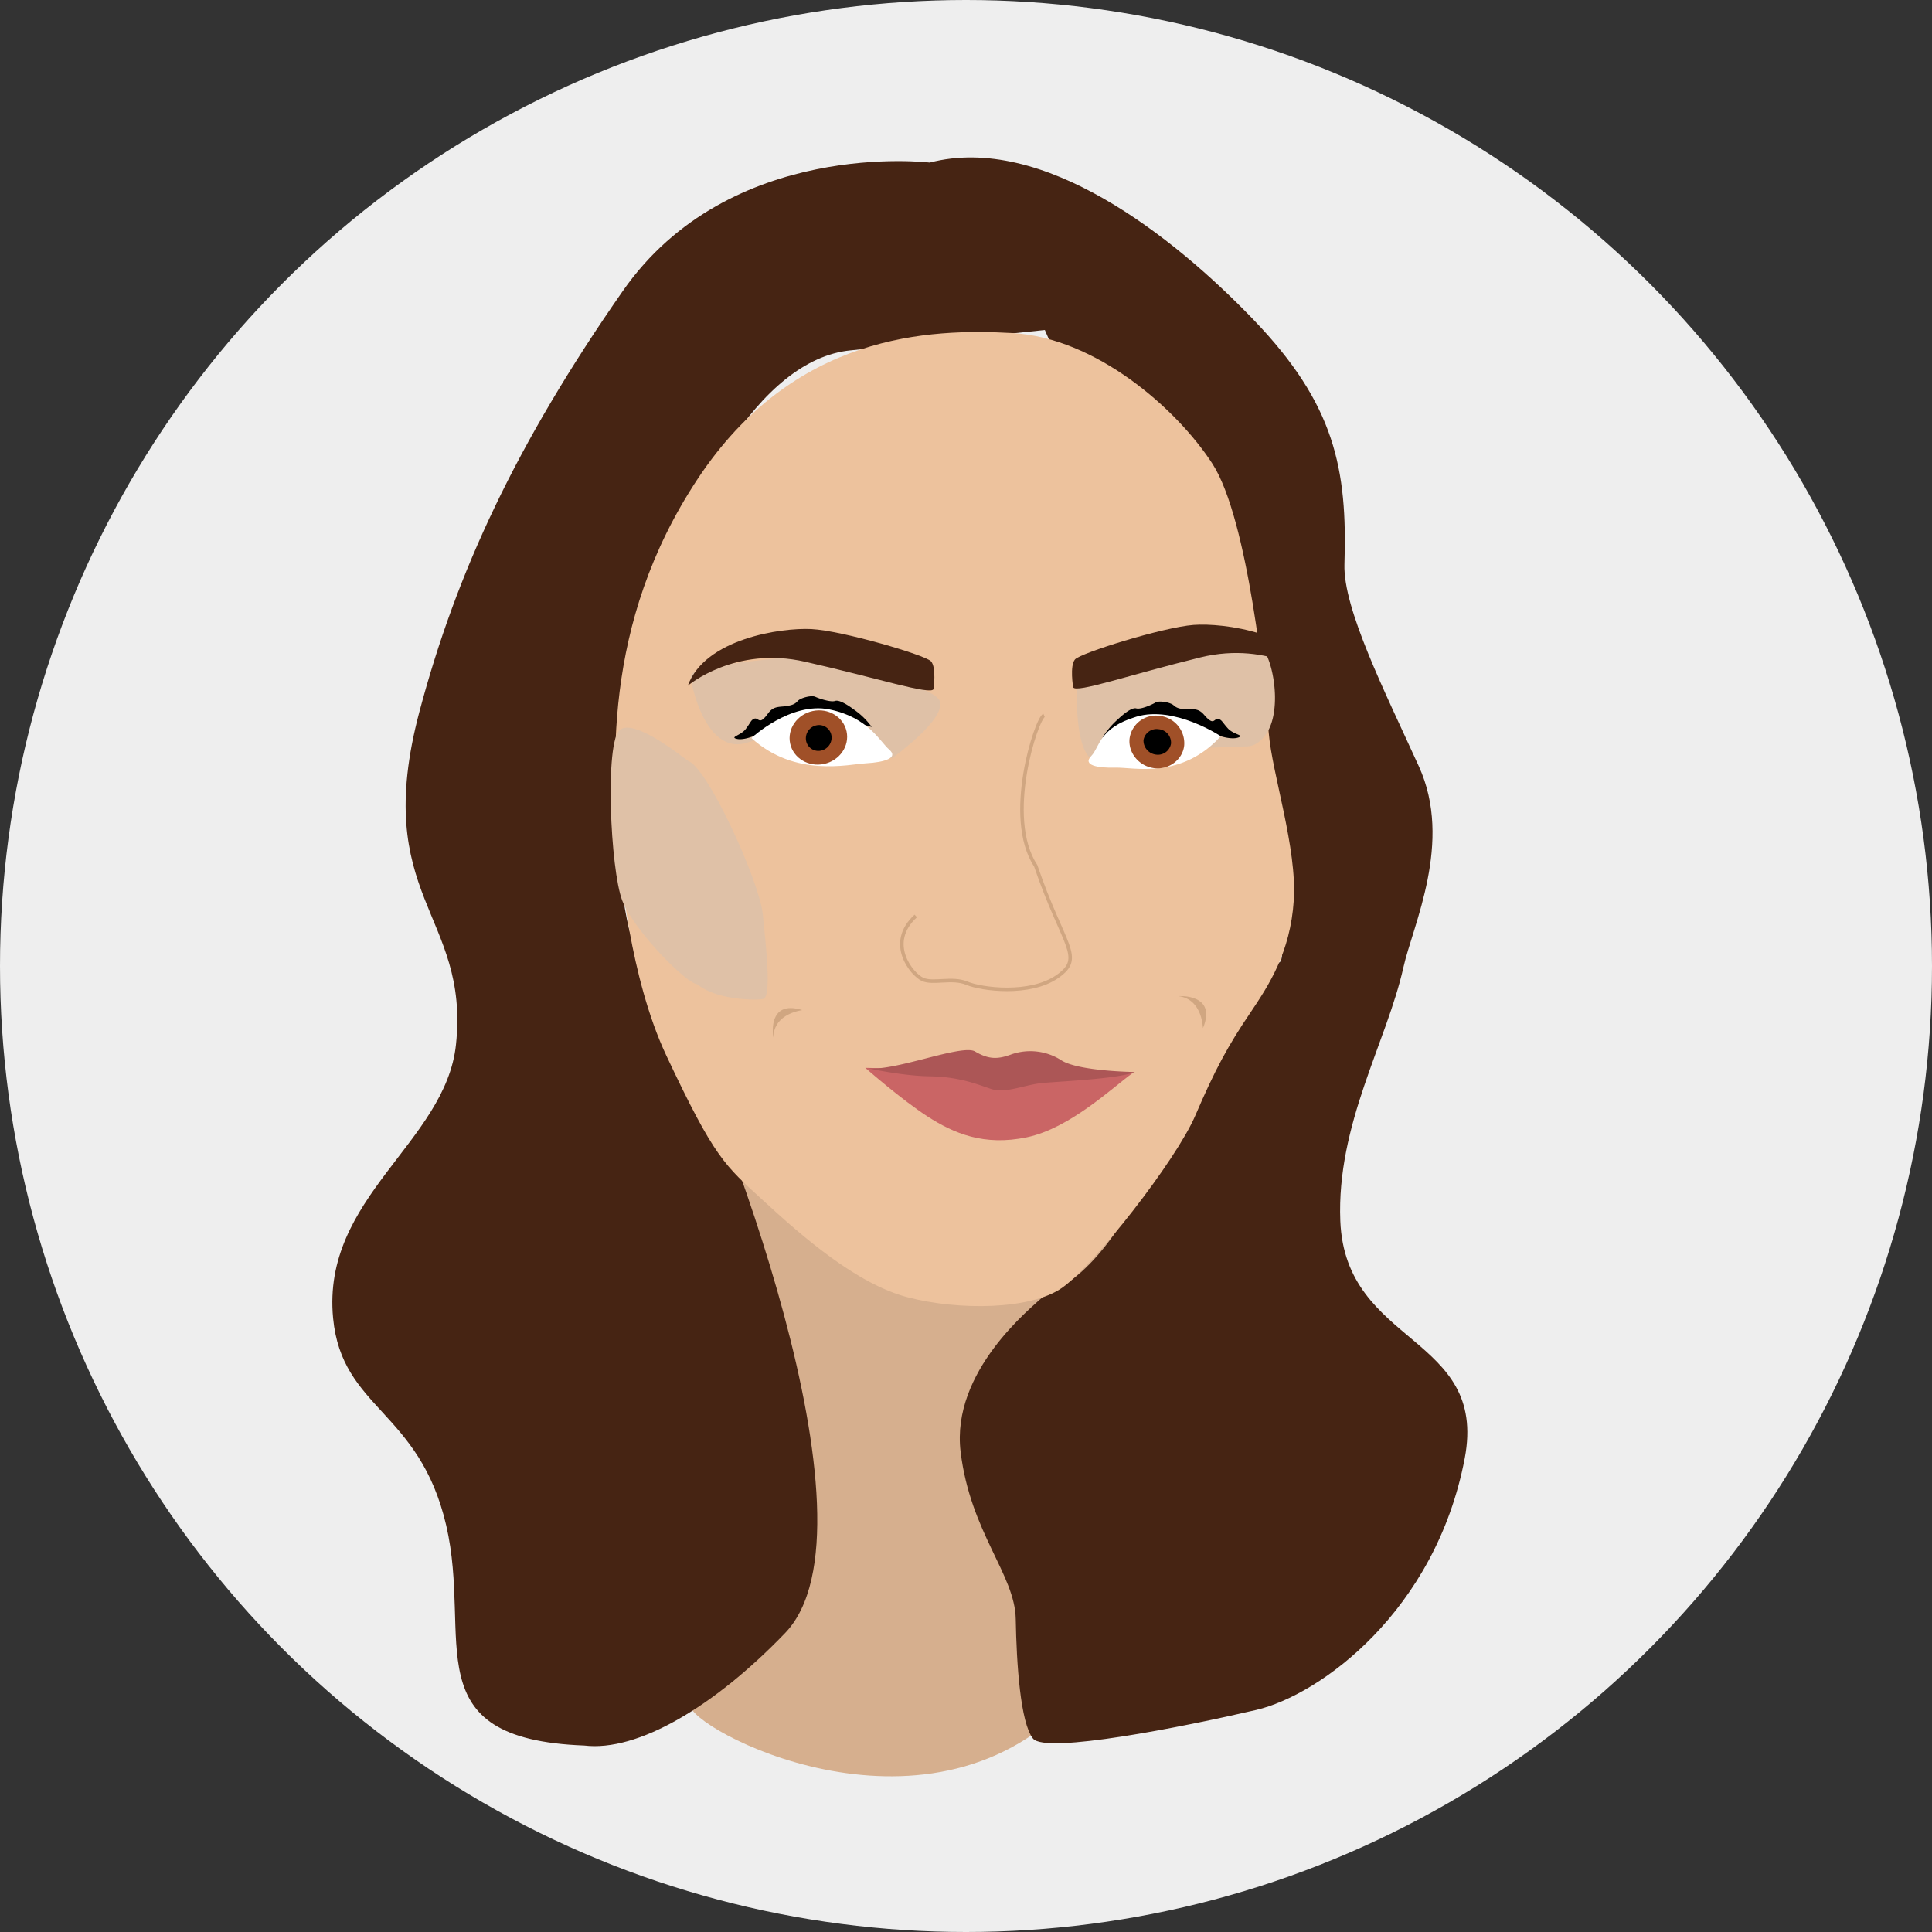 <svg id="Layer_1" data-name="Layer 1" xmlns="http://www.w3.org/2000/svg" viewBox="0 0 750 750"><rect x="0" y="0" width="750" height="750" fill="#333333" stroke="none"/><defs><style>.cls-1{fill:#eee;}.cls-2{fill:#d6af8e;}.cls-3,.cls-9{fill:none;stroke-width:1.37px;}.cls-3{stroke:#000;}.cls-4{fill:#462413;}.cls-5{fill:#edc29d;}.cls-6{fill:#dfc1a7;}.cls-7{fill:#fff;}.cls-8{fill:#a05028;}.cls-9{stroke:#d0a681;}.cls-10{fill:#d0a681;}.cls-11{fill:#ca6565;}.cls-12{fill:#ac5656;}</style></defs><title>sacha</title><g id="Layer_2" data-name="Layer 2"><g id="Layer_1-2" data-name="Layer 1-2"><circle class="cls-1" cx="375" cy="375" r="375"/><path class="cls-2" d="M283,452s41.5,156.4,17.3,183.7-25,19.2-32,25.4,82.8,57.6,141.8,5,57.6-142.9,57.6-142.9l-37.5-57.8Z"/><path class="cls-3" d="M410.1,666c59-52.7,57.6-142.9,57.6-142.9l-37.5-57.8-87,30.5"/><path class="cls-3" d="M300.3,635.7c-24.2,27.2-25,19.2-32,25.4"/><path class="cls-4" d="M360.91,63.11s-77.7-9.6-119.1,49.8-64.6,109.2-79,163.4c-19.1,72,19.6,78.4,14.2,129.2-4,38-52.2,59.3-47.7,106.2,3.4,35.4,33.5,35.7,43.9,80.4,10.3,44.3-13.1,83,53.6,85.5,20.6,2.5,50.3-14.9,78-43.7,39.5-41.2-25.9-206.9-44.6-243.9-48.6-39.4-.9-247.1,70-254l75.4-7.9s65.4,149.5,67.7,163.5,28.6,67.8,23.9,81.5c-39.9,33-49.6,112.4-92,130-4.9,4.6-36.1,29.2-32.3,60.5s21.1,47.6,21.4,64.9,1.8,40.3,6.7,46.4,58.2-4.5,86.6-11.1c24.9-5.8,69.7-38.4,81-97.7,9.1-48-46.3-43.5-48.3-92.1-1.5-37.6,18-69.4,24.5-98.5,3.6-16.2,19.4-48.6,6-78s-29.4-61.2-28.9-78.4c1.2-37.2-3.8-62.2-35.2-94.9S404.71,51.71,360.91,63.11Z"/><path class="cls-5" d="M240.94,336.4s3.3,42.7,17.7,73.3c18.9,40.2,22.7,42.6,37.7,56.4s36.1,32.3,56,37.5,47.8,4.9,60-3.7,44.1-49.2,51.7-66.9,12.6-27,21.5-40.1c6.9-10.3,15.4-23.1,16.7-43.4s-8.3-48.7-9.7-64.8-7.9-83.1-21.9-104.7-45.4-48.9-77.6-50.7-84.8.1-122.2,56.6S237.44,299.2,240.94,336.4Z"/><path class="cls-6" d="M346.39,294.37c1-1,21.13-15.37,18.38-22.31s-51.57-17.72-64.31-16.34-32.23,3.27-32.29,6.67,6.05,31.37,22.16,25.81S346.39,294.37,346.39,294.37Z"/><path d="M292.6,285.7s-4.1,1.8-6.7,1.1,1.7-1.3,3.6-3.8,2-3.5,3.3-4,1.8,1.6,3.5.1,1.9-2.7,3.5-3.8,3.7-.9,5.5-1.2,3.2-.6,4.3-1.9,5.4-2.4,6.9-1.7,6,2.2,7.7,1.6,5.5,2,7.5,3.5a28,28,0,0,1,6.7,6.6s-25.3-7.3-31.6-3.9S292.6,285.7,292.6,285.7Z"/><path class="cls-7" d="M291.7,286.5s15.2-14.2,30.3-11.1,19.5,12.4,23.2,15.6-1.8,4.9-8.9,5.3S308.7,301.9,291.7,286.5Z"/><ellipse class="cls-8" cx="317.68" cy="286.31" rx="11.2" ry="10.5" transform="translate(-52.91 72.87) rotate(-12.09)"/><path d="M316.85,281.6a4.85,4.85,0,0,1,5.88,3.76,5.15,5.15,0,0,1-3.92,6,4.85,4.85,0,0,1-5.88-3.76A5.15,5.15,0,0,1,316.85,281.6Z"/><path class="cls-4" d="M362.4,267.5s1.2-8.4-1-10.8-34.5-11.9-46.4-12.5-41.4,3.8-48,22c0,0,18.2-15.6,45.6-9.3C340.2,263.1,361.4,270,362.4,267.5Z"/><path class="cls-6" d="M483.93,289.75a7.2,7.2,0,0,0,3-.67c12.21-6,8-31.4,3.48-36.81-4.25-5.14-33.57,1.46-44.5,2.7s-27.64,2.94-27.69,6-2.65,39.41,11.16,34.41C441.71,290.92,476.56,289.92,483.93,289.75Z"/><path class="cls-9" d="M405.3,277.7c-2.9,1.2-15.65,39.57-3.25,58.37,10.7,31.4,19.15,35.53,8.45,43s-29.5,5-35.2,2.6-13.1.4-17.2-1.5-14.2-14-2.6-24.6"/><path d="M473.9,285.8s4.2,1.4,6.8.5-1.8-1.1-4-3.5-2.3-3.3-3.7-3.7-1.6,1.8-3.5.4-2.1-2.5-3.8-3.5-3.8-.6-5.6-.7-3.2-.3-4.5-1.5-5.7-1.9-7-1.1-5.7,2.8-7.5,2.3-5.3,2.5-7.1,4.2a31,31,0,0,0-6,7.1s24.5-9.5,31.1-6.8S473.9,285.8,473.9,285.8Z"/><path class="cls-7" d="M473.9,285.8s-18-12-32.7-7.6S427,290,423.6,293.5s2.3,4.7,9.4,4.5S458.5,302.7,473.9,285.8Z"/><path class="cls-8" d="M448,298.2c5.8.7,11.1-3.3,11.7-8.8a10.7,10.7,0,0,0-9.5-11.5,10.3,10.3,0,0,0-11.7,8.8C437.9,292.2,442.1,297.4,448,298.2Z"/><path d="M448.73,292.93a5.15,5.15,0,0,0,5.85-4.24h0a5.25,5.25,0,0,0-4.82-5.62,5.15,5.15,0,0,0-5.85,4.24h0A5.49,5.49,0,0,0,448.73,292.93Z"/><path class="cls-4" d="M416.6,266.8s-1.4-8.3.7-10.8,34.2-12.5,46-13.4,41.5,3.1,48.6,21.1c0,0-18.6-15.2-45.9-8.5S417.7,269.2,416.6,266.8Z"/><path class="cls-10" d="M467,399.1c-.1.3,0-11.2-9.5-12.4C457.5,386.7,472.6,385.6,467,399.1Z"/><path class="cls-10" d="M311.4,392.1c.3.1-11,1-11.2,10.7C300.2,402.9,297.5,387.8,311.4,392.1Z"/><path class="cls-11" d="M335.9,414.54s14.21,12.47,24.28,18.94,21.8,11.52,38.48,8,33-19.11,40.82-24.77Z"/><path class="cls-12" d="M336.24,414.52s13.26,3.11,24.67,3.3,18.16,3,23.82,4.9,12.8-1.6,19.79-2.28,29.53-1.57,36-4.29c0,0-21.62-.25-28.42-4.49a22.3,22.3,0,0,0-19.55-2.33c-5.38,2-8.87,1.9-14.06-1.16S345.61,416.66,336.24,414.52Z"/><path class="cls-6" d="M267,295.26c-1.26-.69-20.32-16.43-26.31-12s-3.76,54.4.87,66.35,25.94,33.21,29.24,32.38,14.3-16.89,4.76-31S267,295.26,267,295.26Z"/><path class="cls-6" d="M266.43,371.48c-2.1,16.91,26.53,17.08,29.85,16.32s1.12-20.22-.18-33-22-58.27-29.33-59.52-17.2,21.43-18,22.61C248.77,317.91,268.53,354.57,266.43,371.48Z"/></g></g></svg>